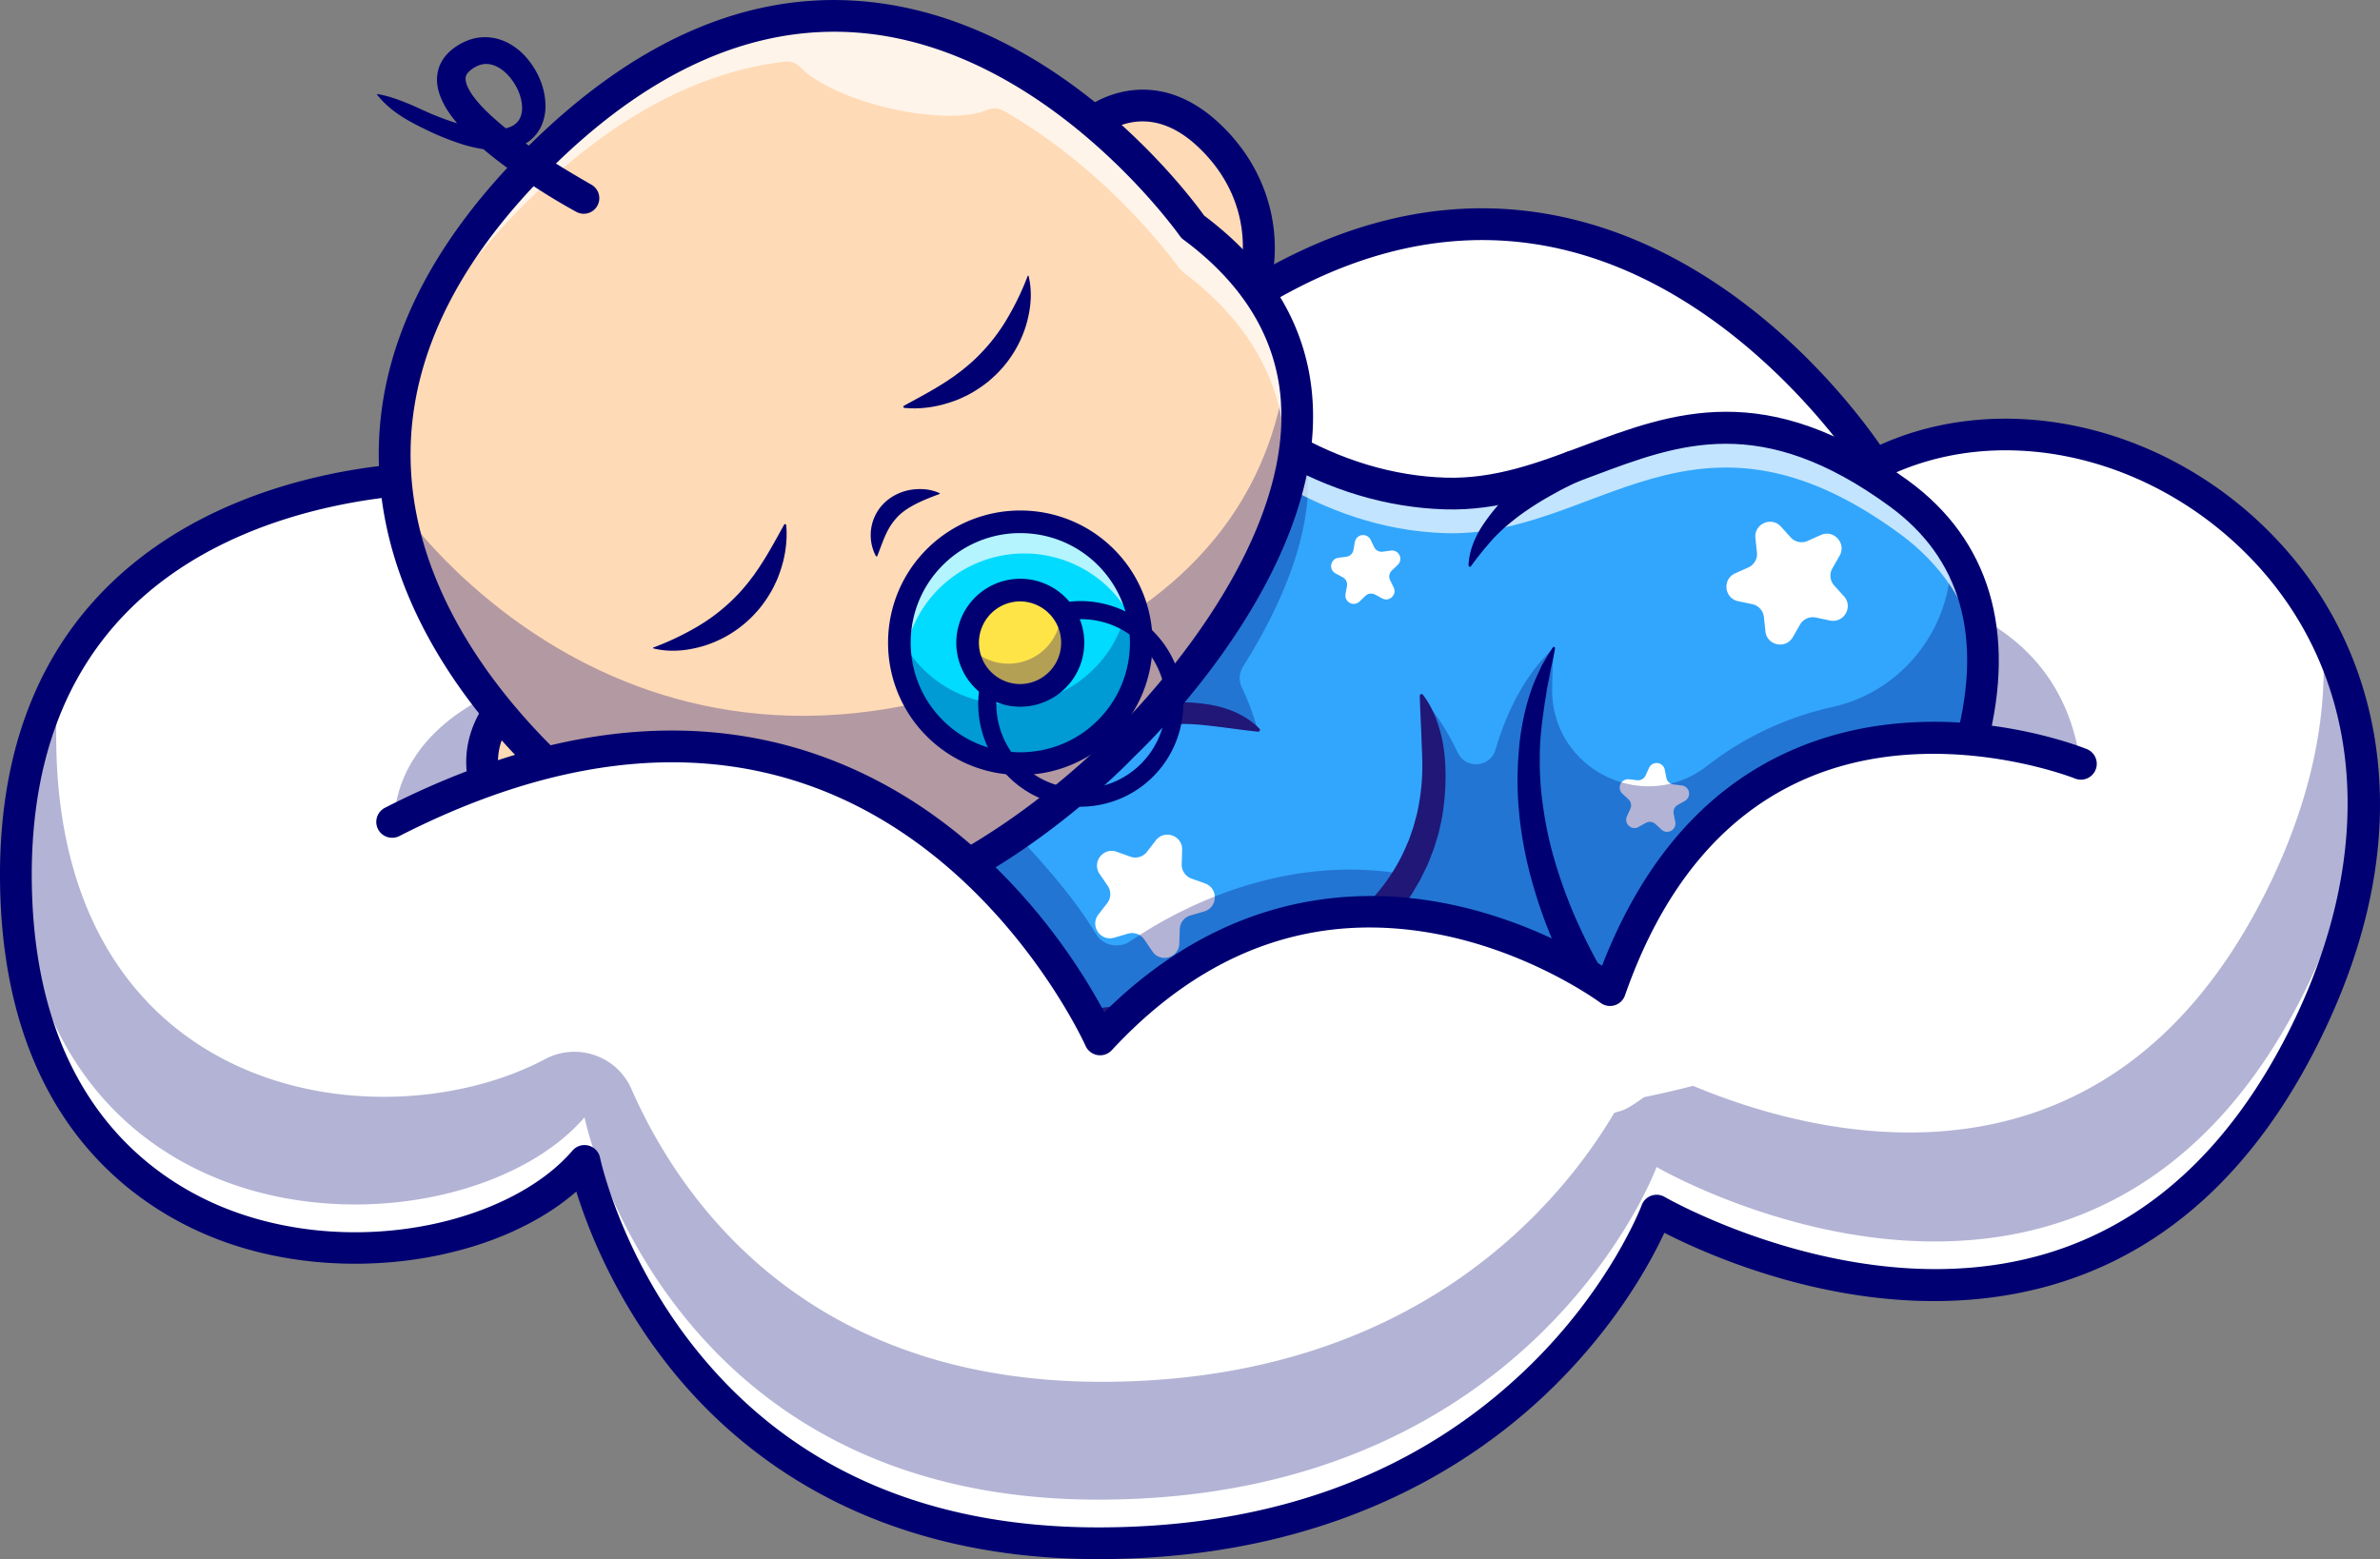 <svg id="Layer_1" data-name="Layer 1" xmlns="http://www.w3.org/2000/svg" viewBox="0 0 3000.55 1966.11"><rect x="0" y="0" width="3000.55" height="1966.11" fill="#808080" stroke="none"/><defs><style>.cls-1{fill:#fff;}.cls-2{opacity:0.3;}.cls-3{fill:#000072;}.cls-4{fill:#32a6fc;}.cls-5{opacity:0.7;}.cls-6{fill:#201777;}.cls-7{fill:#ffdab6;}.cls-8{fill:#00dbff;}.cls-9{fill:#ffe448;}</style></defs><path class="cls-1" d="M1117.5,1836.07s-556.07-19.28-546.43,514.29,562.5,527.14,716.79,347.14c0,0,98,482.14,647.68,482.14s703.92-419.46,703.92-419.46,544.83,318.21,814.83-217-231.43-880.71-540-723.21c0,0-337.5-540-835.72-180,0,0-139.28-85.71-287.14,66.43C1791.43,1706.43,1390.71,1386.07,1117.5,1836.07Z" transform="translate(-550.95 -1233.53)"/><g class="cls-2"><path class="cls-3" d="M571.55,2309.37c19.06,519.33,563.39,511.53,716.31,333.13,0,0,98,482.14,647.67,482.14s703.94-419.46,703.94-419.46,544.81,318.21,814.81-217c48.51-96.13,72.08-186.13,76.37-268.2-3.86-71.66-22.82-136.31-52.56-192.61,9.89,98.24-9.88,211-72,334.11-204.29,404.93-571.5,303.92-720.9,241.22a78.48,78.48,0,0,0-98,32.43c-67.19,114.21-250.59,340.91-647.67,340.91-375.55,0-532.77-233.09-592.6-369.42-18.31-41.7-68.43-58.89-108.67-37.53-203.37,108-608.22,54.26-616.32-393.85a653.13,653.13,0,0,1,4-86.6C595.13,2147.49,575,2220.05,571.55,2309.37Z" transform="translate(-550.95 -1233.53)"/></g><g class="cls-2"><path class="cls-3" d="M1048.53,2268.4s-17.82-244.83,513.61-204.11S3105.84,1721.38,3174,2196.58c0,0-407.56-177.29-594,275.92,0,0-401.79-215.36-639.64,67.5C1940.36,2540,1670.63,1955,1048.53,2268.4Z" transform="translate(-550.95 -1233.53)"/></g><path class="cls-3" d="M1935.54,3199.64c-292,0-458-135.31-545.78-248.83-65.64-84.88-98.09-169.1-112.22-214.7-102.22,89-291.79,118-443.63,63.41-103.27-37.14-277.34-144.84-282.83-448.8-2.88-159.24,43.11-286.65,136.69-378.69,147.77-145.34,365.28-155.79,418.64-156.07,83.87-133.92,187.76-212.68,308.92-234.15,173.48-30.77,327.36,65.19,374.25,98.35,77.17-73.06,151.67-86.27,201.77-84a230.81,230.81,0,0,1,85.54,20.46c145.28-102,291.56-139.44,434.87-111.4,224.76,44,371,233.78,409.53,289.23,155.18-69.68,353.69-26.58,489.06,108.15,74.39,74,121.46,168.4,136.12,272.87,16.71,119.09-8.29,245.84-74.33,376.73-79.84,158.25-191.26,259.47-331.17,300.84-213.49,63.13-426.53-31.52-491.74-64.89-17.08,36.79-59.91,116.16-141.63,196C2407.06,3082.49,2226.2,3199.64,1935.54,3199.64ZM1287.86,2677.5a20,20,0,0,1,19.6,16c.23,1.15,25.13,118.62,115,234.13,119.7,153.94,292.35,232,513.12,232,221.76,0,404.37-68.19,542.73-202.7,103.43-100.55,142.05-202.67,142.43-203.69a20,20,0,0,1,28.85-10.34c2.43,1.42,246.29,141.05,480.33,71.71,128.79-38.16,231.93-132.51,306.55-280.42,115.5-228.93,95.2-454.44-54.3-603.23-128-127.39-316.62-165.7-458.75-93.16a20,20,0,0,1-26.05-7.21c-1.49-2.38-152.31-239.11-393.52-286.16-135.27-26.37-274.39,11.23-413.52,111.77a20,20,0,0,1-22.2.82c-5.1-3.08-128.09-74.78-262.32,63.34a20,20,0,0,1-26.83,1.68c-1.67-1.33-170.74-134-356.91-100.8-112.12,20-208.83,95.73-287.44,225.2a20.37,20.37,0,0,1-17.78,9.61c-3.11-.12-247.94-6.26-401.19,144.68-85.31,84-127.22,201.54-124.55,349.26,5.06,280,162.8,378.23,256.38,411.88,75.33,27.1,162.11,32.9,244.38,16.34,77.19-15.54,143.11-49.71,180.84-93.74A20,20,0,0,1,1287.86,2677.5Z" transform="translate(-550.95 -1233.53)"/><path class="cls-4" d="M3037,2168.2c-40,154.7-149.05,282.15-293.35,350.7-247.5,117.5-723.6,277-1044.8-32.25-66.75-64.25-115.35-144.4-140.15-231.75a487.1,487.1,0,0,1-18.55-146.2c3-112.35,44.65-240.35,191.7-322.45,135.85-75.85,301.6-69.85,436.2,8.25,53.55,31,123.55,58.85,204.8,61.35,191.25,6,312.85-189.15,572.15,0,27.8,20.25,49.15,42.8,65.2,66.85C3059.7,1996.9,3058.35,2085.75,3037,2168.2Z" transform="translate(-550.95 -1233.53)"/><path class="cls-1" d="M2796.29,1897.65l12.22,13.51a18.57,18.57,0,0,0,21.35,4.5l16.63-7.45c16.41-7.35,32.64,10.6,23.68,26.19l-9.07,15.79a18.57,18.57,0,0,0,2.32,21.7l12.22,13.51c12.06,13.33,0,34.31-17.59,30.61l-17.82-3.75a18.58,18.58,0,0,0-19.92,8.92l-9.07,15.79c-9,15.6-32.63,10.62-34.55-7.26l-1.94-18.11a18.57,18.57,0,0,0-14.64-16.19l-17.82-3.75c-17.6-3.7-20.18-27.75-3.77-35.1l16.62-7.44A18.56,18.56,0,0,0,2766,1930.2l-1.94-18.12C2762.15,1894.21,2784.23,1884.32,2796.29,1897.65Z" transform="translate(-550.95 -1233.53)"/><path class="cls-1" d="M2041.33,2305.23l-.55,18.2a18.56,18.56,0,0,0,12.29,18l17.14,6.15c16.93,6.07,16.2,30.26-1.06,35.29l-17.49,5.11a18.55,18.55,0,0,0-13.35,17.25l-.55,18.21c-.54,18-23.77,24.75-33.89,9.89l-10.26-15.05a18.58,18.58,0,0,0-20.54-7.37l-17.48,5.11c-17.27,5-30.89-15-19.89-29.18l11.15-14.41a18.56,18.56,0,0,0,.66-21.81l-10.26-15.05c-10.12-14.86,4.68-34,21.61-27.92l17.14,6.15a18.58,18.58,0,0,0,21-6.12l11.14-14.4C2019.1,2279.09,2041.87,2287.25,2041.33,2305.23Z" transform="translate(-550.95 -1233.53)"/><path class="cls-1" d="M2278.88,1914.16l4.49,9.27a10.5,10.5,0,0,0,10.86,5.82l10.19-1.4a10.48,10.48,0,0,1,8.69,18l-7.43,7.12a10.52,10.52,0,0,0-2.18,12.14l4.49,9.26c4.42,9.14-5.44,18.6-14.4,13.81l-9.06-4.86a10.5,10.5,0,0,0-12.22,1.67l-7.42,7.13a10.49,10.49,0,0,1-17.58-9.42l1.82-10.13a10.49,10.49,0,0,0-5.37-11.1l-9.07-4.86c-9-4.79-6.53-18.24,3.53-19.62l10.19-1.4a10.51,10.51,0,0,0,8.9-8.54l1.82-10.12A10.48,10.48,0,0,1,2278.88,1914.16Z" transform="translate(-550.95 -1233.53)"/><path class="cls-1" d="M2649.82,2204.38l2,10.08a10.51,10.51,0,0,0,9.08,8.34l10.22,1.18a10.48,10.48,0,0,1,4,19.54l-9,5.06a10.48,10.48,0,0,0-5.12,11.21l2,10.08c2,10-9.89,16.68-17.37,9.81l-7.58-7a10.48,10.48,0,0,0-12.25-1.41l-9,5.06c-8.84,5-18.91-4.26-14.68-13.49l4.27-9.36a10.49,10.49,0,0,0-2.44-12.08l-7.58-7a10.49,10.49,0,0,1,8.29-18.14l10.22,1.17a10.47,10.47,0,0,0,10.73-6.05l4.28-9.36A10.48,10.48,0,0,1,2649.82,2204.38Z" transform="translate(-550.95 -1233.53)"/><g class="cls-2"><path class="cls-3" d="M2172.86,1746.57s89.12,98.14-54.7,327.46a27.43,27.43,0,0,0-1.6,26.32,319.13,319.13,0,0,1,19.87,53.4s-56.91-27.41-129.31-22.28C2007.12,2131.47,2198,1920.64,2172.86,1746.57Z" transform="translate(-550.95 -1233.53)"/></g><g class="cls-2"><path class="cls-3" d="M3037,2168.2c-40,154.7-149.05,282.15-293.35,350.7-247.5,117.5-723.6,277-1044.8-32.25-66.75-64.25-115.35-144.4-140.15-231.75l273.4,31.15s65.42,66.07,100.16,124.65a30.7,30.7,0,0,0,43.72,9.72c56.12-38.16,189.64-112.24,348-84,0,0,71.25-123.6,16.6-226,0,0,25.14,23.51,48.16,72.13,10.06,21.24,40.86,19,47.55-3.54,13-43.81,35.4-93.49,73.74-128.49,0,0-2.05,20.75-2.2,52.69-.48,100.71,115.38,158.09,195,96.37a394.78,394.78,0,0,1,158.07-74.41c91.94-20.29,155.13-105.59,149.55-199.58l-.18-2.92C3059.7,1996.9,3058.35,2085.75,3037,2168.2Z" transform="translate(-550.95 -1233.53)"/></g><g class="cls-5"><path class="cls-1" d="M1731.85,1836.25c135.85-75.85,301.6-69.85,436.2,8.25,53.55,31,123.55,58.85,204.8,61.35,191.25,6,312.85-189.15,572.15,0,27.8,20.25,49.15,42.8,65.2,66.85,24.55,36.81,36.58,77.22,39.88,118.66,4.33-58.58-5.52-117.15-39.88-168.66-16-24-37.4-46.6-65.2-66.85-259.3-189.15-380.9,6-572.15,0-81.25-2.5-151.25-30.3-204.8-61.35-134.6-78.1-300.35-84.1-436.2-8.25-147,82.1-188.7,210.1-191.7,322.45q-.5,19,.5,37.74C1546.32,2037.14,1590.12,1915.38,1731.85,1836.25Z" transform="translate(-550.95 -1233.53)"/></g><path class="cls-3" d="M2541.33,1840.43c-5.85,2.64-12.79,6-19.13,9.23-3.24,1.64-6.45,3.37-9.63,5.16s-6.41,3.48-9.56,5.32a390.22,390.22,0,0,0-36.76,23.78c-11.57,8.8-22.79,18.14-32.65,28.81a438.94,438.94,0,0,0-28.11,34.73l0,.07a1.7,1.7,0,0,1-3.07-1.07c.5-16.24,6.59-32,14.86-45.94a237.3,237.3,0,0,1,29.93-38.14,303.5,303.5,0,0,1,36.16-31.87c6.36-4.91,13-9.46,19.75-13.79a231.46,231.46,0,0,1,21.29-12.51,20,20,0,0,1,18.17,35.66l-.8.38Z" transform="translate(-550.95 -1233.53)"/><path class="cls-3" d="M2608.6,2583.9c-4.41-5.07-8-9.55-11.83-14.38s-7.42-9.52-10.94-14.4c-7.12-9.7-13.81-19.64-20.44-29.62a689.84,689.84,0,0,1-36.19-62.06,608.78,608.78,0,0,1-51-134.41c-11.37-46.73-16.67-95.37-12.76-143.49a318.82,318.82,0,0,1,12.48-71c1.85-5.72,3.71-11.43,5.75-17.05,2.33-5.55,4.66-11.07,7.22-16.48l3.77-8.12,4.52-7.78c3-5.16,6.17-10.23,9.51-15.16a1.51,1.51,0,0,1,2.74,1.09l0,.1c-1,5.91-2.1,11.68-3.37,17.36l-1.92,8.48-1.56,8.55c-.94,5.71-2.28,11.26-3.34,16.88-.75,5.69-1.69,11.31-2.63,16.91-3.29,22.45-6.41,44.83-6.38,67.44a393.57,393.57,0,0,0,4.64,67.37,459.94,459.94,0,0,0,14.51,66,621.45,621.45,0,0,0,22.8,63.83q13.32,31.25,29.63,61.16c10.94,19.87,22.51,39.42,35.06,58.32,6.35,9.39,12.76,18.76,19.52,27.8l10.15,13.52c3.35,4.37,7,9,10.23,12.77l.25.29a20,20,0,0,1-30.35,26.05Z" transform="translate(-550.95 -1233.53)"/><path class="cls-6" d="M2344.86,2109.64c11.19,14.51,17.82,31.25,22.37,48.42s6.06,35.11,6.22,53a315.81,315.81,0,0,1-4.55,53.66c-.82,4.44-1.91,8.84-2.86,13.26l-1.49,6.63-2,6.51-4,13-4.95,12.7c-3,8.6-7.56,16.53-11.45,24.77-2,4.12-4.55,7.87-6.81,11.82s-4.59,7.89-7.18,11.62l-8,11a121.72,121.72,0,0,1-8.37,10.75l-8.94,10.27-4.48,5.12-4.85,4.74a334.09,334.09,0,0,1-41.11,35c-7.41,5-14.69,10.29-22.24,15L2207,2470.31c-63.09,32.82-131.12,52.54-199.48,64.08l-25.7,4.09-12.84,2-12.89,1.52-25.78,2.93c-8.58,1-17.18,2-25.88,2.55-34.66,2.79-69.72,3.76-105.17,1-17.74-1.7-35.56-3.79-53.39-8.21s-35.67-10.38-52.68-20-33.28-23.3-43.64-42c-5.49-9.1-8.79-19.37-11-29.54-.82-5.12-1.78-10.28-1.85-15.37a107.74,107.74,0,0,1,.12-15.15c1.3-20,7.31-38.35,14.67-55.38a279.54,279.54,0,0,1,27.16-47.47c20.79-29.44,45.55-55.08,72.26-78,53.48-45.77,115.27-81.8,183-102.36,33.75-10.34,69.18-16.3,105-16.07,17.86.46,36,1.86,53.3,6.88s33.78,13.53,46.57,26.62a2.21,2.21,0,0,1-1.78,3.75h-.05c-17.87-1.74-33.82-4.22-49.88-6.16s-31.91-3.87-48.1-3.48c-32.32.84-64.64,7.25-95.64,17.85s-60.87,24.9-89.15,41.75a516.16,516.16,0,0,0-79.6,58.22c-24.54,21.78-46.8,46.1-65,72.51a242.41,242.41,0,0,0-23.25,41.14c-6,14.14-10.55,28.8-11.28,42.84a70.26,70.26,0,0,0,0,10.36c0,3.45.76,6.66,1.23,9.94,1.56,6.35,3.43,12.56,6.89,18,6.19,11.24,16.82,20.3,29.39,27.46s27.27,12.22,42.51,15.92,31.36,5.65,47.47,7.19c32.47,2.43,65.68,1.53,98.85-1.2,8.29-.55,16.61-1.49,24.93-2.5l25-2.88,12.47-1.48,12.36-2,24.73-4c65.69-11.32,130.1-29.82,188.1-59.62,28.85-15,55.58-33.53,78.65-55.54s42.13-47.92,54.9-77l4.75-10.92,3.89-11.26,1.93-5.65,1.54-5.78c1-3.85,2.16-7.68,3.07-11.57a285.35,285.35,0,0,0,6.24-47.76c.63-16.17-.44-32.34-1-48.77s-1.62-33.07-2-50.6v-.16a2.24,2.24,0,0,1,4-1.42Z" transform="translate(-550.95 -1233.53)"/><path class="cls-3" d="M2169.6,2686.49c-169.82,0-341.69-47.78-484.62-185.44-108.55-104.53-168.62-247.72-164.8-392.87,4-150.51,73.79-267.87,201.93-339.41h0c138.77-77.45,313.49-74.23,456,8.42,63.58,36.88,129.32,56.62,195.41,58.67,61.57,1.88,115.55-18.39,172.71-39.88,113.78-42.77,231.42-87,410.6,43.71,102.26,74.61,136.69,189.94,99.56,333.54-41.08,158.88-151.93,291.45-304.13,363.72C2606.73,2606,2389.9,2686.48,2169.6,2686.49Zm-428-882.79c-116.77,65.19-177.81,168-181.43,305.54-3.53,133.94,52.08,266.25,152.55,363,134,129.08,296.36,174.11,457.51,174.11,212.77,0,423.54-78.46,564.83-145.54,141.47-67.18,244.46-190.22,282.56-337.6,33.15-128.2,4.75-226.17-84.41-291.21-161.73-118-264.32-79.42-372.94-38.59-58.29,21.91-118.54,44.66-188,42.42-72.79-2.26-144.87-23.81-214.24-64-130.32-75.61-289.89-78.72-416.4-8.08Z" transform="translate(-550.95 -1233.53)"/><path class="cls-7" d="M1916.78,1397.84s72.45-73.54,157.32,5.43,70.69,188.42,38.92,228S1916.78,1397.84,1916.78,1397.84Z" transform="translate(-550.95 -1233.53)"/><path class="cls-3" d="M2104.88,1655.25c-.75,0-1.52,0-2.28-.08-19-1.27-48.79-17.52-125.94-128.38-40.93-58.82-76.66-118-77-118.64a20,20,0,0,1,2.88-24.35c29.77-30.23,106.82-68.11,185.2,4.83,90.53,84.26,81.64,204.38,40.89,255.2A29.76,29.76,0,0,1,2104.88,1655.25Zm-162-253c58.55,95.31,130.81,195.16,158.33,211.07,20.78-33.65,35.42-124.56-40.75-195.45C2008.41,1369.47,1963.73,1388.15,1942.9,1402.29Z" transform="translate(-550.95 -1233.53)"/><path class="cls-7" d="M1190.54,2118.82s-74.07,71.92,4.29,157.36,187.9,72.05,227.75,40.57S1190.54,2118.82,1190.54,2118.82Z" transform="translate(-550.95 -1233.53)"/><path class="cls-3" d="M1338.69,2361.27c-51.76,0-111.09-19.77-158.6-71.57-72.38-78.92-33.93-155.67-3.48-185.23a20,20,0,0,1,24.37-2.7c.59.35,59.55,36.52,118.08,77.87,110.29,78,126.32,107.87,127.46,126.86a29.92,29.92,0,0,1-11.54,25.94C1412.92,2349.87,1378,2361.27,1338.69,2361.27ZM1194.8,2145c-14.29,20.72-33.3,65.27,14.77,117.69,70.32,76.68,161.34,62.7,195.15,42.15C1389,2277.2,1289.68,2204.22,1194.8,2145Z" transform="translate(-550.95 -1233.53)"/><path class="cls-7" d="M1966.3,2174s-404.9,426.75-655,83.6c0,0-220.5-155.65-257.45-386.15-20.55-127.8,15.4-278.6,176.65-438.7,452-448.75,824.2,86.8,824.2,86.8,66.1,48.9,103.3,103.45,120.25,159.55C2245.7,1912.75,1966.3,2174,1966.3,2174Z" transform="translate(-550.95 -1233.53)"/><g class="cls-2"><path class="cls-3" d="M1966.3,2174s-404.9,426.75-655,83.6c0,0-220.5-155.65-257.45-386.15,5.6,8.2,311.55,451.9,860.1,172.6,178.8-91,248.55-225.15,261-365C2245.7,1912.75,1966.3,2174,1966.3,2174Z" transform="translate(-550.95 -1233.53)"/></g><g class="cls-5"><path class="cls-1" d="M2174.9,1679.1c-17-56.1-54.15-110.65-120.25-159.55,0,0-372.2-535.55-824.2-86.8-103.43,102.7-155.25,201.55-173.73,293,26-75.62,75.72-155.56,158.73-238,115-114.13,224.74-164.58,324.56-176.38a23.52,23.52,0,0,1,19.89,6.81c18.3,19.28,59.87,39.37,110.5,51.4,53.16,12.64,101.44,12.85,125.43,2.4a23,23,0,0,1,20.38,1.32c121.81,69.35,202.38,172.66,219.86,196.31a44.59,44.59,0,0,0,8.84,8.89c62.82,47.88,98.5,101,115,155.6,14.51,47.89,14.29,96.93,4.81,144.65C2186.8,1814.4,2195.06,1745.64,2174.9,1679.1Z" transform="translate(-550.95 -1233.53)"/></g><path class="cls-3" d="M1847.78,1581.7c5.08,21.11,2.66,43.37-3.92,64.26a146.09,146.09,0,0,1-34,56.71c-3.83,4.08-8.07,7.74-12.26,11.42a159.9,159.9,0,0,1-27.82,18.23c-5,2.3-9.91,4.83-15.11,6.57-20.52,7.61-42.15,11.11-63.52,9a1.43,1.43,0,0,1-1.29-1.57,1.46,1.46,0,0,1,.74-1.13c18.66-10.21,36.21-19.41,52.33-29.92,2-1.24,4-2.56,6-4l5.88-4c3.67-3,7.66-5.49,11.16-8.6a205.54,205.54,0,0,0,20.61-18.66,233.05,233.05,0,0,0,34-44.44,353.17,353.17,0,0,0,26-53.94l0-.05a.62.62,0,0,1,.81-.35A.61.61,0,0,1,1847.78,1581.7Z" transform="translate(-550.95 -1233.53)"/><path class="cls-3" d="M1374.88,2050a353.7,353.7,0,0,0,54.13-25.63,233.45,233.45,0,0,0,44.68-33.7,206.7,206.7,0,0,0,18.81-20.48c3.13-3.48,5.65-7.45,8.68-11.1l4-5.85a71,71,0,0,0,4-5.93c10.63-16,20-33.53,30.31-52.1a1.43,1.43,0,0,1,2.69.56c1.93,21.39-1.73,43-9.49,63.45-1.78,5.19-4.34,10.06-6.68,15.06a161,161,0,0,1-18.43,27.69c-3.72,4.16-7.41,8.37-11.51,12.18a146.21,146.21,0,0,1-57,33.61c-20.93,6.43-43.21,8.68-64.28,3.45a.62.62,0,0,1-.08-1.19Z" transform="translate(-550.95 -1233.53)"/><path class="cls-3" d="M1735.3,1856.53c-10.74,4-20.46,7.84-29.22,12.27s-16.33,9.36-22.43,15.3a77.89,77.89,0,0,0-14.92,21.32c-4.12,8.43-7.42,18.15-11.67,29.12a1.05,1.05,0,0,1-1.35.61,1.08,1.08,0,0,1-.55-.48,56.72,56.72,0,0,1,12-68.22,63.8,63.8,0,0,1,33.65-15.5c11.89-1.59,23.82-.52,34.58,4.43a.6.6,0,0,1,.3.81.56.56,0,0,1-.34.32Z" transform="translate(-550.95 -1233.53)"/><path class="cls-3" d="M1551.57,2411.09c-6.79,0-13.56-.21-20.36-.65-91.9-5.94-170.69-52.52-234.23-138.47-28.44-20.76-246.65-187.57-267-430-12.23-146.06,50.45-288.5,186.32-423.39s278.73-196.57,424.73-183.23c242.31,22.07,407.53,241.49,428.08,270.09,85.48,64.16,131.49,143.28,136.77,235.22,12.59,219.48-210.8,433.74-225.51,447.58C1966.92,2202.32,1763.76,2411.08,1551.57,2411.09Zm51-1137.53c-121.75,0-242,58.19-358,173.37-127.08,126.17-185.84,257.94-174.64,391.66,19.73,235.52,250.56,401,252.89,402.66a19.84,19.84,0,0,1,4.63,4.56c56.52,77.52,125.92,119.48,206.3,124.71,203.16,13.19,416-208.06,418.12-210.29.26-.28.55-.57.83-.84,2.26-2.1,225.07-213.23,213.33-416.57-4.64-80.41-46.1-150.12-123.21-207.2a20,20,0,0,1-4.52-4.66c-1.63-2.34-166-234.56-401-255.83Q1619.87,1273.55,1602.56,1273.56Z" transform="translate(-550.95 -1233.53)"/><circle class="cls-8" cx="1837.3" cy="2044.03" r="152.55" transform="translate(-1458.17 664.32) rotate(-45)"/><g class="cls-2"><path class="cls-3" d="M1974.59,1977.56a152.53,152.53,0,0,1-289.59,58,152.54,152.54,0,1,0,289.59-58Z" transform="translate(-550.95 -1233.53)"/></g><g class="cls-5"><path class="cls-1" d="M1734.82,1975.78a152.52,152.52,0,0,1,255,69.51,152.53,152.53,0,1,0-300,37.49A152.06,152.06,0,0,1,1734.82,1975.78Z" transform="translate(-550.95 -1233.53)"/></g><path class="cls-3" d="M1837.3,2210.78a166.24,166.24,0,0,1-118.39-49.22c-64.81-65.28-64.42-171.11.85-235.91s171.12-64.42,235.92.85,64.43,171.12-.85,235.92A166.32,166.32,0,0,1,1837.3,2210.78Zm0-305a137.82,137.82,0,0,0-97.42,40.08c-54.1,53.71-54.42,141.43-.7,195.55s141.43,54.42,195.55.7,54.42-141.44.7-195.55A137.83,137.83,0,0,0,1837.29,1905.83Z" transform="translate(-550.95 -1233.53)"/><path class="cls-3" d="M1913.89,2250.81a129.27,129.27,0,0,1-92-38.26h0a129.68,129.68,0,0,1,92-221.05h.48a129.66,129.66,0,0,1-.46,259.31Zm0-236.47a106.84,106.84,0,0,0-75.81,182.12h0a106.84,106.84,0,1,0,76.21-182.12Z" transform="translate(-550.95 -1233.53)"/><circle class="cls-9" cx="1837.3" cy="2044.03" r="66.4" transform="translate(-1458.17 664.32) rotate(-45)"/><g class="cls-2"><path class="cls-3" d="M1888.59,2001.91a66.33,66.33,0,0,1-113.41,48.9c-1.49-1.49-2.86-3-4.18-4.65a66.36,66.36,0,1,0,117.59-44.25Z" transform="translate(-550.95 -1233.53)"/></g><path class="cls-3" d="M1837.3,2124.71h-.3a80.14,80.14,0,0,1-57-23.84h0a80.67,80.67,0,1,1,57.26,23.84Zm-37-43.95a51.76,51.76,0,0,0,36.79,15.4h.2a52.13,52.13,0,0,0,.18-104.25h-.19a52.12,52.12,0,0,0-37,88.85Z" transform="translate(-550.95 -1233.53)"/><path class="cls-3" d="M1277.48,1500.66a788.39,788.39,0,0,1-68.51-42.3c-22.08-15.28-43.78-31.4-63.94-50.6-10-9.68-19.73-20.07-28.29-32.62a98.54,98.54,0,0,1-11.17-21.46c-2.88-8.09-4.91-18.08-2.81-28.72,1.83-10.68,8.2-20.13,15-26.33a72.8,72.8,0,0,1,22-13.75,60.4,60.4,0,0,1,26.59-4.33,63.29,63.29,0,0,1,25.38,7.29c15.17,8.05,26,20.25,33.81,33.53s12.76,28.37,13.1,44.78a61.15,61.15,0,0,1-4.72,25.11,49.61,49.61,0,0,1-17,21.06,58.47,58.47,0,0,1-23.46,9.44,94.27,94.27,0,0,1-22.83,1.07,175.38,175.38,0,0,1-41.31-8.82,338.8,338.8,0,0,1-37.69-15.25c-12.12-5.8-24.09-11.71-35.28-19s-21.47-16-30.15-27a.42.42,0,0,1,.4-.67c13.87,2.33,26.15,6.92,38.21,11.76s23.42,10.82,35.35,15.45a314.35,314.35,0,0,0,35.88,12.24,151.48,151.48,0,0,0,35.75,5.67c11.45.16,22.33-2.17,28.76-7.29,6.31-4.94,9.14-12.92,8.54-22.89-1.21-19.74-15.59-41.92-32.31-49.76-8.36-3.92-16.19-4.09-24-.59A39.64,39.64,0,0,0,1142,1324c-2.63,2.79-3.74,5-4,7.3s.1,5.71,1.71,9.82a64.07,64.07,0,0,0,7.38,13.07c6.45,9,14.85,17.72,23.89,26,36.56,33.12,81.35,60.86,125.23,86l.47.27a19.62,19.62,0,0,1-19.18,34.23Z" transform="translate(-550.95 -1233.53)"/><path class="cls-1" d="M1045.36,2270c630-321.43,892.5,274.29,892.5,274.29,297.85-321.43,642.85-62.15,642.85-62.15,160.72-460.71,593.58-285.44,593.58-285.44s-49.14,317.59-550.64,420.44c0,0-19.83,14.66-28.65,17.15-502.27,141.89-1026.88,27.56-1444.51-285.48Z" transform="translate(-550.95 -1233.53)"/><path class="cls-3" d="M1937.86,2564.29a20.54,20.54,0,0,1-3.31-.28,20,20,0,0,1-15-11.66c-1.07-2.41-110.14-243.66-348-328.14-153.55-54.52-327.52-33.13-517.11,63.61a20,20,0,0,1-18.18-35.64c199.93-102,384.65-124,549.06-65.52C1794.11,2261,1907,2441.9,1943.18,2510c154.48-152.77,318.93-159.48,431.71-136.95,91,18.15,161.83,56.9,195.85,78.26,51-131.58,129.9-222.29,234.83-269.8,179.47-81.27,368.28-6.58,376.22-3.37a20,20,0,1,1-15,37.08c-2.74-1.1-181.85-71.23-345,2.87-100.72,45.73-175.46,136.78-222.16,270.62a20,20,0,0,1-30.89,9.4c-.82-.62-85.11-62.94-203-86.12-156-30.65-295,18.42-413.14,145.87A20,20,0,0,1,1937.86,2564.29Z" transform="translate(-550.95 -1233.53)"/></svg>